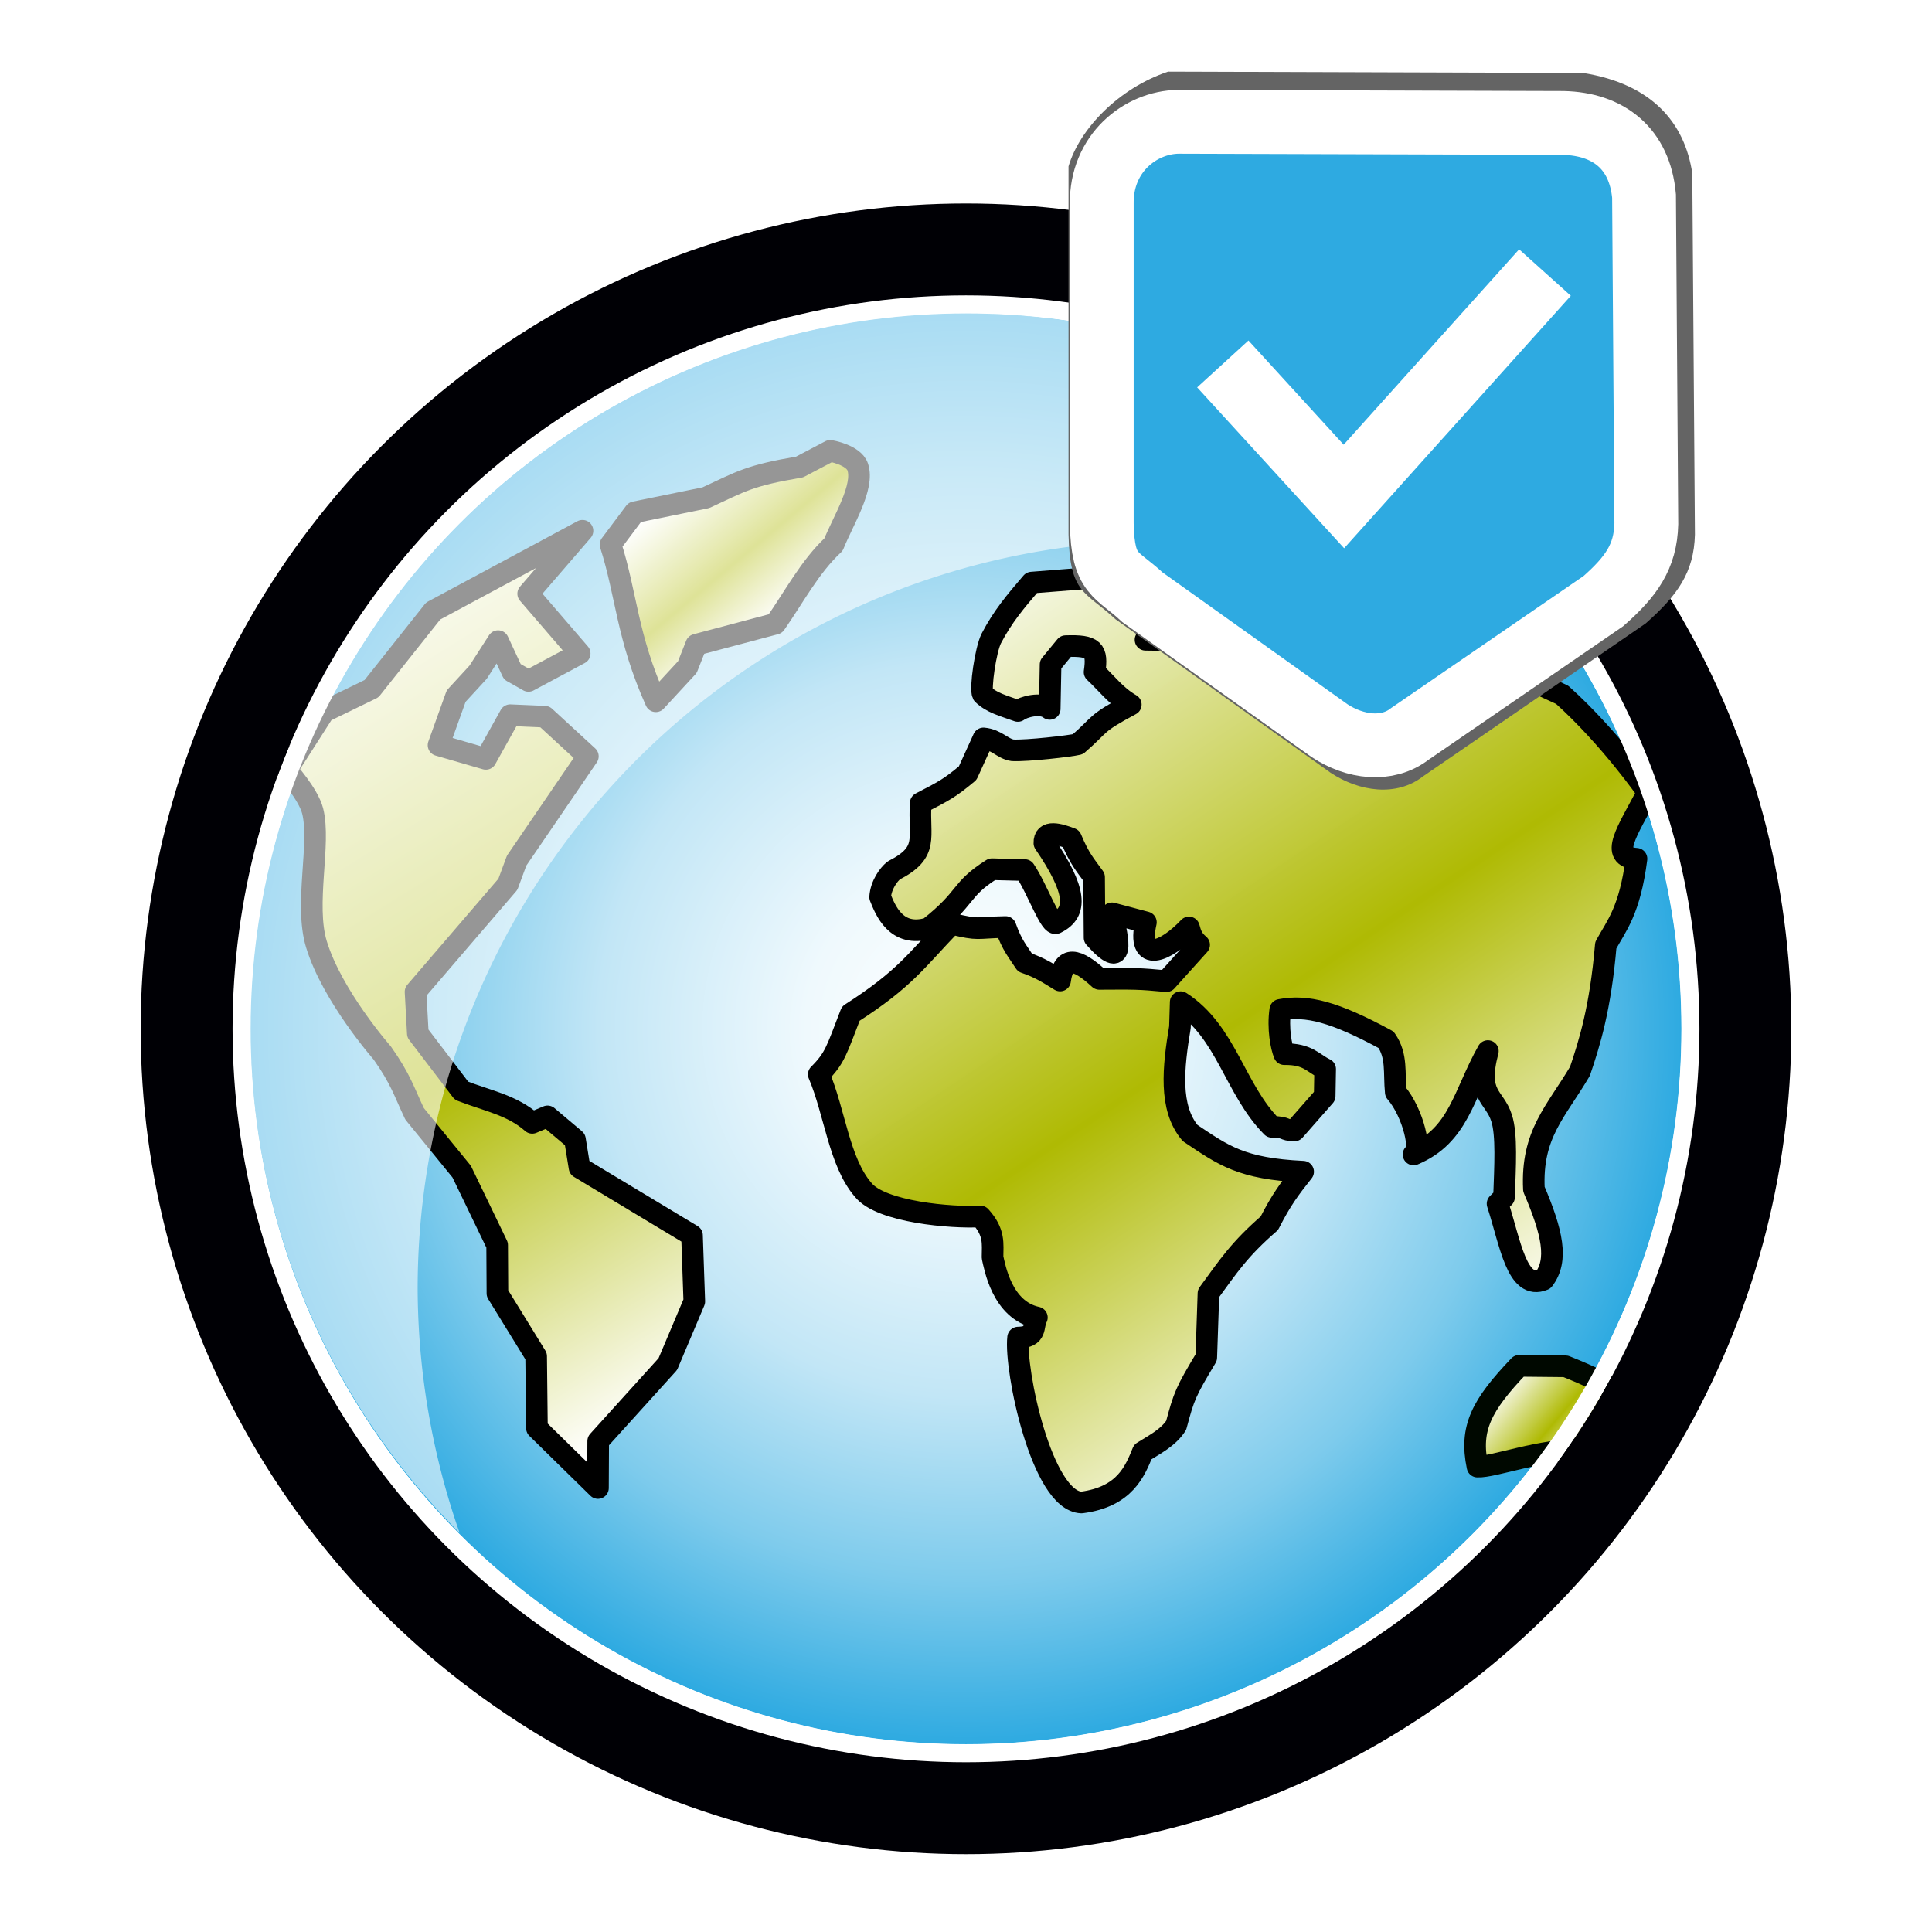 <?xml version="1.0" encoding="UTF-8" standalone="no"?>
<!-- Created with Inkscape (http://www.inkscape.org/) -->

<svg
   xmlns:osb="http://www.openswatchbook.org/uri/2009/osb"
   xmlns:dc="http://purl.org/dc/elements/1.1/"
   xmlns:cc="http://creativecommons.org/ns#"
   xmlns:rdf="http://www.w3.org/1999/02/22-rdf-syntax-ns#"
   xmlns:svg="http://www.w3.org/2000/svg"
   xmlns="http://www.w3.org/2000/svg"
   xmlns:xlink="http://www.w3.org/1999/xlink"
   xmlns:sodipodi="http://sodipodi.sourceforge.net/DTD/sodipodi-0.dtd"
   xmlns:inkscape="http://www.inkscape.org/namespaces/inkscape"
   width="100%"
   height="100%"
   viewBox="0 0 113 113"
   version="1.1"
   id="svg8"
   inkscape:version="0.92.2 (5c3e80d, 2017-08-06)"
   sodipodi:docname="logosolo.svg">
  <defs
     id="defs2">
    <linearGradient
       id="linearGradient860"
       inkscape:collect="always">
      <stop
         id="stop856"
         offset="0"
         style="stop-color:#ffffff;stop-opacity:1" />
      <stop
         id="stop858"
         offset="1"
         style="stop-color:#2eaae1;stop-opacity:1" />
    </linearGradient>
    <linearGradient
       inkscape:collect="always"
       id="linearGradient883">
      <stop
         style="stop-color:#ffffff;stop-opacity:1"
         offset="0"
         id="stop875" />
      <stop
         id="stop4563"
         offset="0.224"
         style="stop-color:#eff9fd;stop-opacity:1" />
      <stop
         id="stop877"
         offset="0.513"
         style="stop-color:#c2e6f6;stop-opacity:1" />
      <stop
         id="stop879"
         offset="0.769"
         style="stop-color:#7ecbec;stop-opacity:1" />
      <stop
         style="stop-color:#2eaae1;stop-opacity:1"
         offset="1"
         id="stop881" />
    </linearGradient>
    <linearGradient
       id="linearGradient2807"
       osb:paint="solid">
      <stop
         style="stop-color:#000000;stop-opacity:1;"
         offset="0"
         id="stop2805" />
    </linearGradient>
    <linearGradient
       inkscape:collect="always"
       id="linearGradient904">
      <stop
         style="stop-color:#ffffff;stop-opacity:0.99"
         offset="0"
         id="stop900" />
      <stop
         id="stop910"
         offset="0.566"
         style="stop-color:#afba03;stop-opacity:1" />
      <stop
         style="stop-color:#ffffff;stop-opacity:1"
         offset="1"
         id="stop902" />
    </linearGradient>
    <linearGradient
       id="linearGradient980"
       inkscape:collect="always">
      <stop
         id="stop976"
         offset="0"
         style="stop-color:#ffffff;stop-opacity:1" />
      <stop
         style="stop-color:#dff3f9;stop-opacity:1"
         offset="0.348"
         id="stop1523" />
      <stop
         style="stop-color:#61c3e0;stop-opacity:1"
         offset="0.759"
         id="stop982" />
      <stop
         id="stop978"
         offset="1"
         style="stop-color:#2aabe4;stop-opacity:1" />
    </linearGradient>
    <linearGradient
       inkscape:collect="always"
       id="linearGradient936">
      <stop
         style="stop-color:#ffffff;stop-opacity:1"
         offset="0"
         id="stop932" />
      <stop
         style="stop-color:#2aabe4;stop-opacity:1"
         offset="1"
         id="stop934" />
    </linearGradient>
    <radialGradient
       gradientTransform="translate(129.835,-0.189)"
       inkscape:collect="always"
       xlink:href="#linearGradient980"
       id="radialGradient938-5"
       cx="108.101"
       cy="127.642"
       fx="108.101"
       fy="127.642"
       r="41.855"
       gradientUnits="userSpaceOnUse" />
    <radialGradient
       gradientTransform="translate(129.835,-0.189)"
       inkscape:collect="always"
       xlink:href="#linearGradient936"
       id="radialGradient960-5"
       cx="108.101"
       cy="127.642"
       fx="108.101"
       fy="127.642"
       r="41.855"
       gradientUnits="userSpaceOnUse" />
    <linearGradient
       inkscape:collect="always"
       xlink:href="#linearGradient904"
       id="linearGradient908"
       gradientUnits="userSpaceOnUse"
       x1="233.777"
       y1="102.141"
       x2="265.072"
       y2="148.97" />
    <linearGradient
       inkscape:collect="always"
       xlink:href="#linearGradient904"
       id="linearGradient918"
       x1="197.735"
       y1="101.165"
       x2="225.825"
       y2="146.233"
       gradientUnits="userSpaceOnUse" />
    <linearGradient
       inkscape:collect="always"
       xlink:href="#linearGradient904"
       id="linearGradient934"
       x1="219.35"
       y1="97.381"
       x2="225.463"
       y2="104.705"
       gradientUnits="userSpaceOnUse" />
    <linearGradient
       inkscape:collect="always"
       xlink:href="#linearGradient904"
       id="linearGradient942"
       x1="269.542"
       y1="147.845"
       x2="274.694"
       y2="152.235"
       gradientUnits="userSpaceOnUse" />
    <radialGradient
       inkscape:collect="always"
       xlink:href="#linearGradient883"
       id="radialGradient959"
       gradientUnits="userSpaceOnUse"
       gradientTransform="translate(129.835,-0.189)"
       cx="108.101"
       cy="127.642"
       fx="108.101"
       fy="127.642"
       r="41.855" />
    <radialGradient
       inkscape:collect="always"
       xlink:href="#linearGradient860"
       id="radialGradient961"
       gradientUnits="userSpaceOnUse"
       gradientTransform="translate(129.835,-0.189)"
       cx="108.101"
       cy="127.642"
       fx="108.101"
       fy="127.642"
       r="41.855" />
    <filter
       style="color-interpolation-filters:sRGB"
       inkscape:label="Blur"
       id="filter2984">
      <feGaussianBlur
         stdDeviation="1 1"
         result="blur"
         id="feGaussianBlur2982" />
    </filter>
  </defs>
  <sodipodi:namedview
     id="base"
     pagecolor="#ffffff"
     bordercolor="#666666"
     borderopacity="1.0"
     inkscape:pageopacity="0.0"
     inkscape:pageshadow="2"
     inkscape:zoom="1.979899"
     inkscape:cx="-136.64476"
     inkscape:cy="80.2978"
     inkscape:document-units="mm"
     inkscape:current-layer="g857"
     showgrid="false"
     inkscape:window-width="1366"
     inkscape:window-height="705"
     inkscape:window-x="1672"
     inkscape:window-y="269"
     inkscape:window-maximized="1"
     fit-margin-top="0"
     fit-margin-left="0"
     fit-margin-right="0"
     fit-margin-bottom="0" />
  <g
     inkscape:label="Capa 1"
     inkscape:groupmode="layer"
     id="layer1"
     transform="translate(-56.728,-41.937)">
    <g
       id="g873"
       transform="translate(19.679,-4.553)">
      <g
         transform="translate(-144.387,-20.789)"
         id="g883">
        <circle
           style="fill:url(#radialGradient959);fill-opacity:1;stroke:url(#radialGradient961);stroke-width:0.077;stroke-miterlimit:4;stroke-dasharray:none;stroke-opacity:1"
           id="path830-6-0"
           cx="237.936"
           cy="127.453"
           r="41.816" />
        <g
           id="g844">
          <path
             sodipodi:nodetypes="ccccccccssccccccccccccccccccccccccccccccc"
             inkscape:connector-curvature="0"
             id="path833"
             d="m 216.41,154.31 -3.569,-3.499 -0.047,-4.206 -2.264,-3.678 -0.016,-2.823 -2.075,-4.299 -2.756,-3.383 c -0.632,-1.33 -0.792,-1.998 -1.896,-3.564 0,0 -2.924,-3.322 -3.845,-6.353 -0.712,-2.343 0.27,-5.889 -0.221,-7.799 -0.255,-0.99 -1.517,-2.391 -1.517,-2.391 l 2.177,-3.402 2.783,-1.353 3.608,-4.544 8.733,-4.693 -3.176,3.68 3.012,3.497 -2.995,1.604 -0.943,-0.534 -0.834,-1.793 -1.167,1.817 -1.286,1.399 -1.03,2.87 2.767,0.802 1.423,-2.555 2.021,0.086 2.523,2.319 -4.166,6.1 -0.512,1.384 -5.401,6.289 0.134,2.436 2.555,3.349 c 1.473,0.579 2.945,0.827 4.135,1.879 l 0.896,-0.378 1.604,1.353 0.267,1.643 6.579,3.962 0.134,3.867 -1.548,3.663 -4.073,4.504 z"
             style="fill:url(#linearGradient918);fill-opacity:1;stroke:#000000;stroke-width:1.265;stroke-linecap:butt;stroke-linejoin:round;stroke-miterlimit:4;stroke-dasharray:none;stroke-opacity:1" />
          <path
             sodipodi:nodetypes="ccccccsccccc"
             inkscape:connector-curvature="0"
             id="path834"
             d="m 219.793,108.295 c -1.701,-3.811 -1.701,-6.205 -2.646,-9.166 l 1.417,-1.89 4.158,-0.85 c 2.11,-0.976 2.52,-1.291 5.481,-1.795 l 1.795,-0.945 c 0,0 1.369,0.232 1.606,0.945 0.392,1.178 -0.846,3.117 -1.417,4.536 -1.386,1.291 -2.299,3.055 -3.402,4.63 l -4.63,1.228 -0.517,1.308 z"
             style="fill:url(#linearGradient934);fill-opacity:1;stroke:#000000;stroke-width:1.265;stroke-linecap:butt;stroke-linejoin:round;stroke-miterlimit:4;stroke-dasharray:none;stroke-opacity:1" />
          <path
             sodipodi:nodetypes="cccccccccccccccccccccccccccccccccccccccccccccccccccccccccccccccccccccccccccc"
             inkscape:connector-curvature="0"
             id="path836"
             d="m 229.326,130.118 c 0.943,2.218 1.185,5.12 2.596,6.753 1.037,1.302 5.182,1.652 6.854,1.557 0.85,0.938 0.714,1.592 0.712,2.396 0.129,0.543 0.543,3.073 2.593,3.515 -0.28,0.524 0.06,1.148 -1.098,1.175 -0.212,1.856 1.381,9.559 3.708,9.644 2.554,-0.329 3.136,-1.86 3.585,-2.957 0.673,-0.428 1.479,-0.822 1.951,-1.551 0.462,-1.726 0.546,-1.944 1.762,-3.974 l 0.128,-3.746 c 1.188,-1.625 1.807,-2.582 3.563,-4.107 0.703,-1.383 1.171,-1.998 1.974,-3.013 -3.629,-0.175 -4.652,-0.951 -6.61,-2.262 -1.245,-1.485 -0.987,-3.838 -0.595,-6.192 l 0.044,-1.462 c 2.681,1.729 3.157,5.096 5.337,7.293 0.951,0.015 0.6,0.196 1.317,0.211 l 1.768,-2.012 0.028,-1.579 c -0.719,-0.346 -1.003,-0.893 -2.39,-0.872 -0.179,-0.418 -0.391,-1.504 -0.236,-2.59 1.559,-0.299 3.166,0.11 6.189,1.748 0.662,0.946 0.453,1.936 0.567,3.071 1.049,1.217 1.547,3.556 1.039,3.638 2.662,-1.118 2.914,-3.512 4.347,-6.048 -0.7,2.643 0.394,2.614 0.803,3.921 0.315,0.961 0.205,2.819 0.142,4.63 l -0.378,0.378 c 0.75,2.306 1.127,5.094 2.693,4.441 0.873,-1.14 0.512,-2.764 -0.567,-5.292 -0.157,-3.229 1.291,-4.52 2.693,-6.898 0.551,-1.622 1.197,-3.67 1.512,-7.371 0.63,-1.15 1.402,-2.016 1.795,-5.055 -1.606,-0.11 -0.567,-1.555 0.661,-3.886 0,0 -2.158,-3.138 -5.008,-5.705 l -4.914,-2.268 c -6.485,-0.317 -15.927,-0.935 -19.455,-0.951 0.675,-1.325 -0.637,-2.549 -1.031,-3.79 l -5.628,0.445 c -0.965,1.123 -1.697,1.995 -2.362,3.268 -0.332,0.648 -0.664,2.95 -0.495,3.263 0.522,0.504 1.161,0.658 2.051,0.978 0.298,-0.236 1.347,-0.538 1.862,-0.122 l 0.05,-2.596 0.883,-1.073 c 1.656,-0.056 1.875,0.22 1.69,1.517 0.689,0.634 1.229,1.385 2.119,1.901 -2.158,1.151 -1.705,1.117 -3.097,2.318 -0.445,0.111 -2.966,0.398 -3.813,0.356 -0.586,-0.081 -0.937,-0.63 -1.707,-0.695 l -0.923,2.029 c -1.085,0.907 -1.392,1.047 -2.746,1.751 -0.142,2.032 0.535,2.861 -1.578,3.941 -0.299,0.24 -0.748,0.848 -0.796,1.556 0.292,0.725 0.918,2.402 2.847,1.823 2.323,-1.83 1.757,-2.223 3.696,-3.451 l 1.912,0.05 c 0.741,1.095 1.516,3.36 1.857,3.085 1.229,-0.621 1.203,-1.857 -0.706,-4.658 -0.03,-0.812 0.891,-0.523 1.562,-0.267 0.499,1.203 0.83,1.538 1.345,2.257 l 0.028,3.541 c 1.777,1.998 1.427,0.194 1.012,-1.428 l 1.99,0.528 c -0.553,2.45 1.15,1.742 2.518,0.3 0.115,0.423 0.213,0.695 0.596,1.017 l -1.913,2.124 c -1.653,-0.156 -1.803,-0.145 -3.924,-0.134 -1.311,-1.216 -2.104,-1.379 -2.296,0.095 -0.686,-0.422 -1.162,-0.745 -2.056,-1.05 -0.411,-0.643 -0.739,-0.969 -1.134,-2.079 -1.81,0.037 -1.481,0.208 -3.157,-0.189 -2.069,2.142 -2.687,3.198 -5.893,5.253 -0.841,2.166 -0.914,2.594 -1.873,3.557 z"
             style="fill:url(#linearGradient908);fill-opacity:1;stroke:#000000;stroke-width:1.265;stroke-linecap:butt;stroke-linejoin:round;stroke-miterlimit:4;stroke-dasharray:none;stroke-opacity:1" />
          <path
             sodipodi:nodetypes="cccccc"
             inkscape:connector-curvature="0"
             id="path838"
             d="m 274.127,152.046 c -2.626,-0.008 -5.32,1.053 -6.276,1.012 -0.469,-2.242 0.231,-3.583 2.435,-5.892 l 2.718,0.027 c 1.21,0.482 2.722,1.146 3.674,1.923 z"
             style="fill:url(#linearGradient942);fill-opacity:1;stroke:#000800;stroke-width:1.265;stroke-linecap:butt;stroke-linejoin:round;stroke-miterlimit:4;stroke-dasharray:none;stroke-opacity:1" />
        </g>
        <path
           inkscape:connector-curvature="0"
           style="fill:#ffffff;fill-opacity:0.588;stroke:none;stroke-width:0.077;stroke-miterlimit:4;stroke-dasharray:none;stroke-opacity:1"
           d="m 237.898,85.598 a 41.816,41.816 0 0 0 -41.817,41.817 41.816,41.816 0 0 0 12.238,29.524 43.752,43.752 0 0 1 -2.455,-14.292 43.752,43.752 0 0 1 43.752,-43.752 43.752,43.752 0 0 1 24.314,7.403 41.816,41.816 0 0 0 -36.033,-20.699 z"
           id="path830-6-0-1" />
      </g>
      <circle
         r="42.368"
         cy="106.664"
         cx="93.549"
         id="path830-5"
         style="fill:none;fill-opacity:1;stroke:#ffffff;stroke-width:1.053;stroke-miterlimit:4;stroke-dasharray:none;stroke-opacity:1" />
      <circle
         r="45.585"
         cy="106.664"
         cx="93.549"
         id="path830"
         style="fill:none;fill-opacity:1;stroke:#000005;stroke-width:5.375;stroke-miterlimit:4;stroke-dasharray:none;stroke-opacity:1" />
      <g
         id="g857">
        <path
           transform="matrix(0.978,0,0,0.979,-145.746,-16.979)"
           sodipodi:nodetypes="ccccccccccc"
           inkscape:connector-curvature="0"
           id="rect984-6"
           d="m 256.761,69.11 24.825,0.079 c 4.138,0.662 6.077,2.996 6.527,5.997 l 0.157,21.587 c -0.059,2.248 -1.034,3.617 -2.948,5.305 l -13.318,9.139 c -1.567,1.221 -3.791,0.924 -5.525,-0.222 l -12.87,-9.177 c -1.783,-1.668 -2.722,-1.471 -2.8,-5.045 V 74.768 c 0.676,-2.268 3.02,-4.672 5.953,-5.658 z"
           style="fill:#646464;fill-opacity:1;stroke:none;stroke-width:4.391;stroke-linecap:round;stroke-linejoin:miter;stroke-miterlimit:4;stroke-dasharray:none;stroke-opacity:1;paint-order:normal;filter:url(#filter2984)" />
        <path
           style="fill:#2eaae1;fill-opacity:1;stroke:#ffffff;stroke-width:3.733;stroke-linecap:round;stroke-linejoin:miter;stroke-miterlimit:4;stroke-dasharray:none;stroke-opacity:1;paint-order:normal"
           d="m 105.963,53.613 22.517,0.067 c 2.647,0.064 4.47,1.489 4.726,4.276 l 0.134,19.177 c -0.05,1.911 -0.879,3.075 -2.507,4.511 l -11.323,7.77 c -1.332,1.038 -3.223,0.786 -4.698,-0.189 l -10.942,-7.802 c -1.516,-1.418 -2.314,-1.251 -2.381,-4.29 V 58.423 c -0.043,-2.976 2.267,-4.777 4.473,-4.81 z"
           id="rect984"
           inkscape:connector-curvature="0"
           sodipodi:nodetypes="ccccccccccc" />
        <path
           style="fill:none;stroke:#ffffff;stroke-width:4.065;stroke-linecap:butt;stroke-linejoin:miter;stroke-miterlimit:4;stroke-dasharray:none;stroke-opacity:1"
           d="m 108.569,67.777 7.083,7.751 11.76,-13.096"
           id="path1007"
           inkscape:connector-curvature="0"
           sodipodi:nodetypes="ccc" />
      </g>
    </g>
  </g>
</svg>
